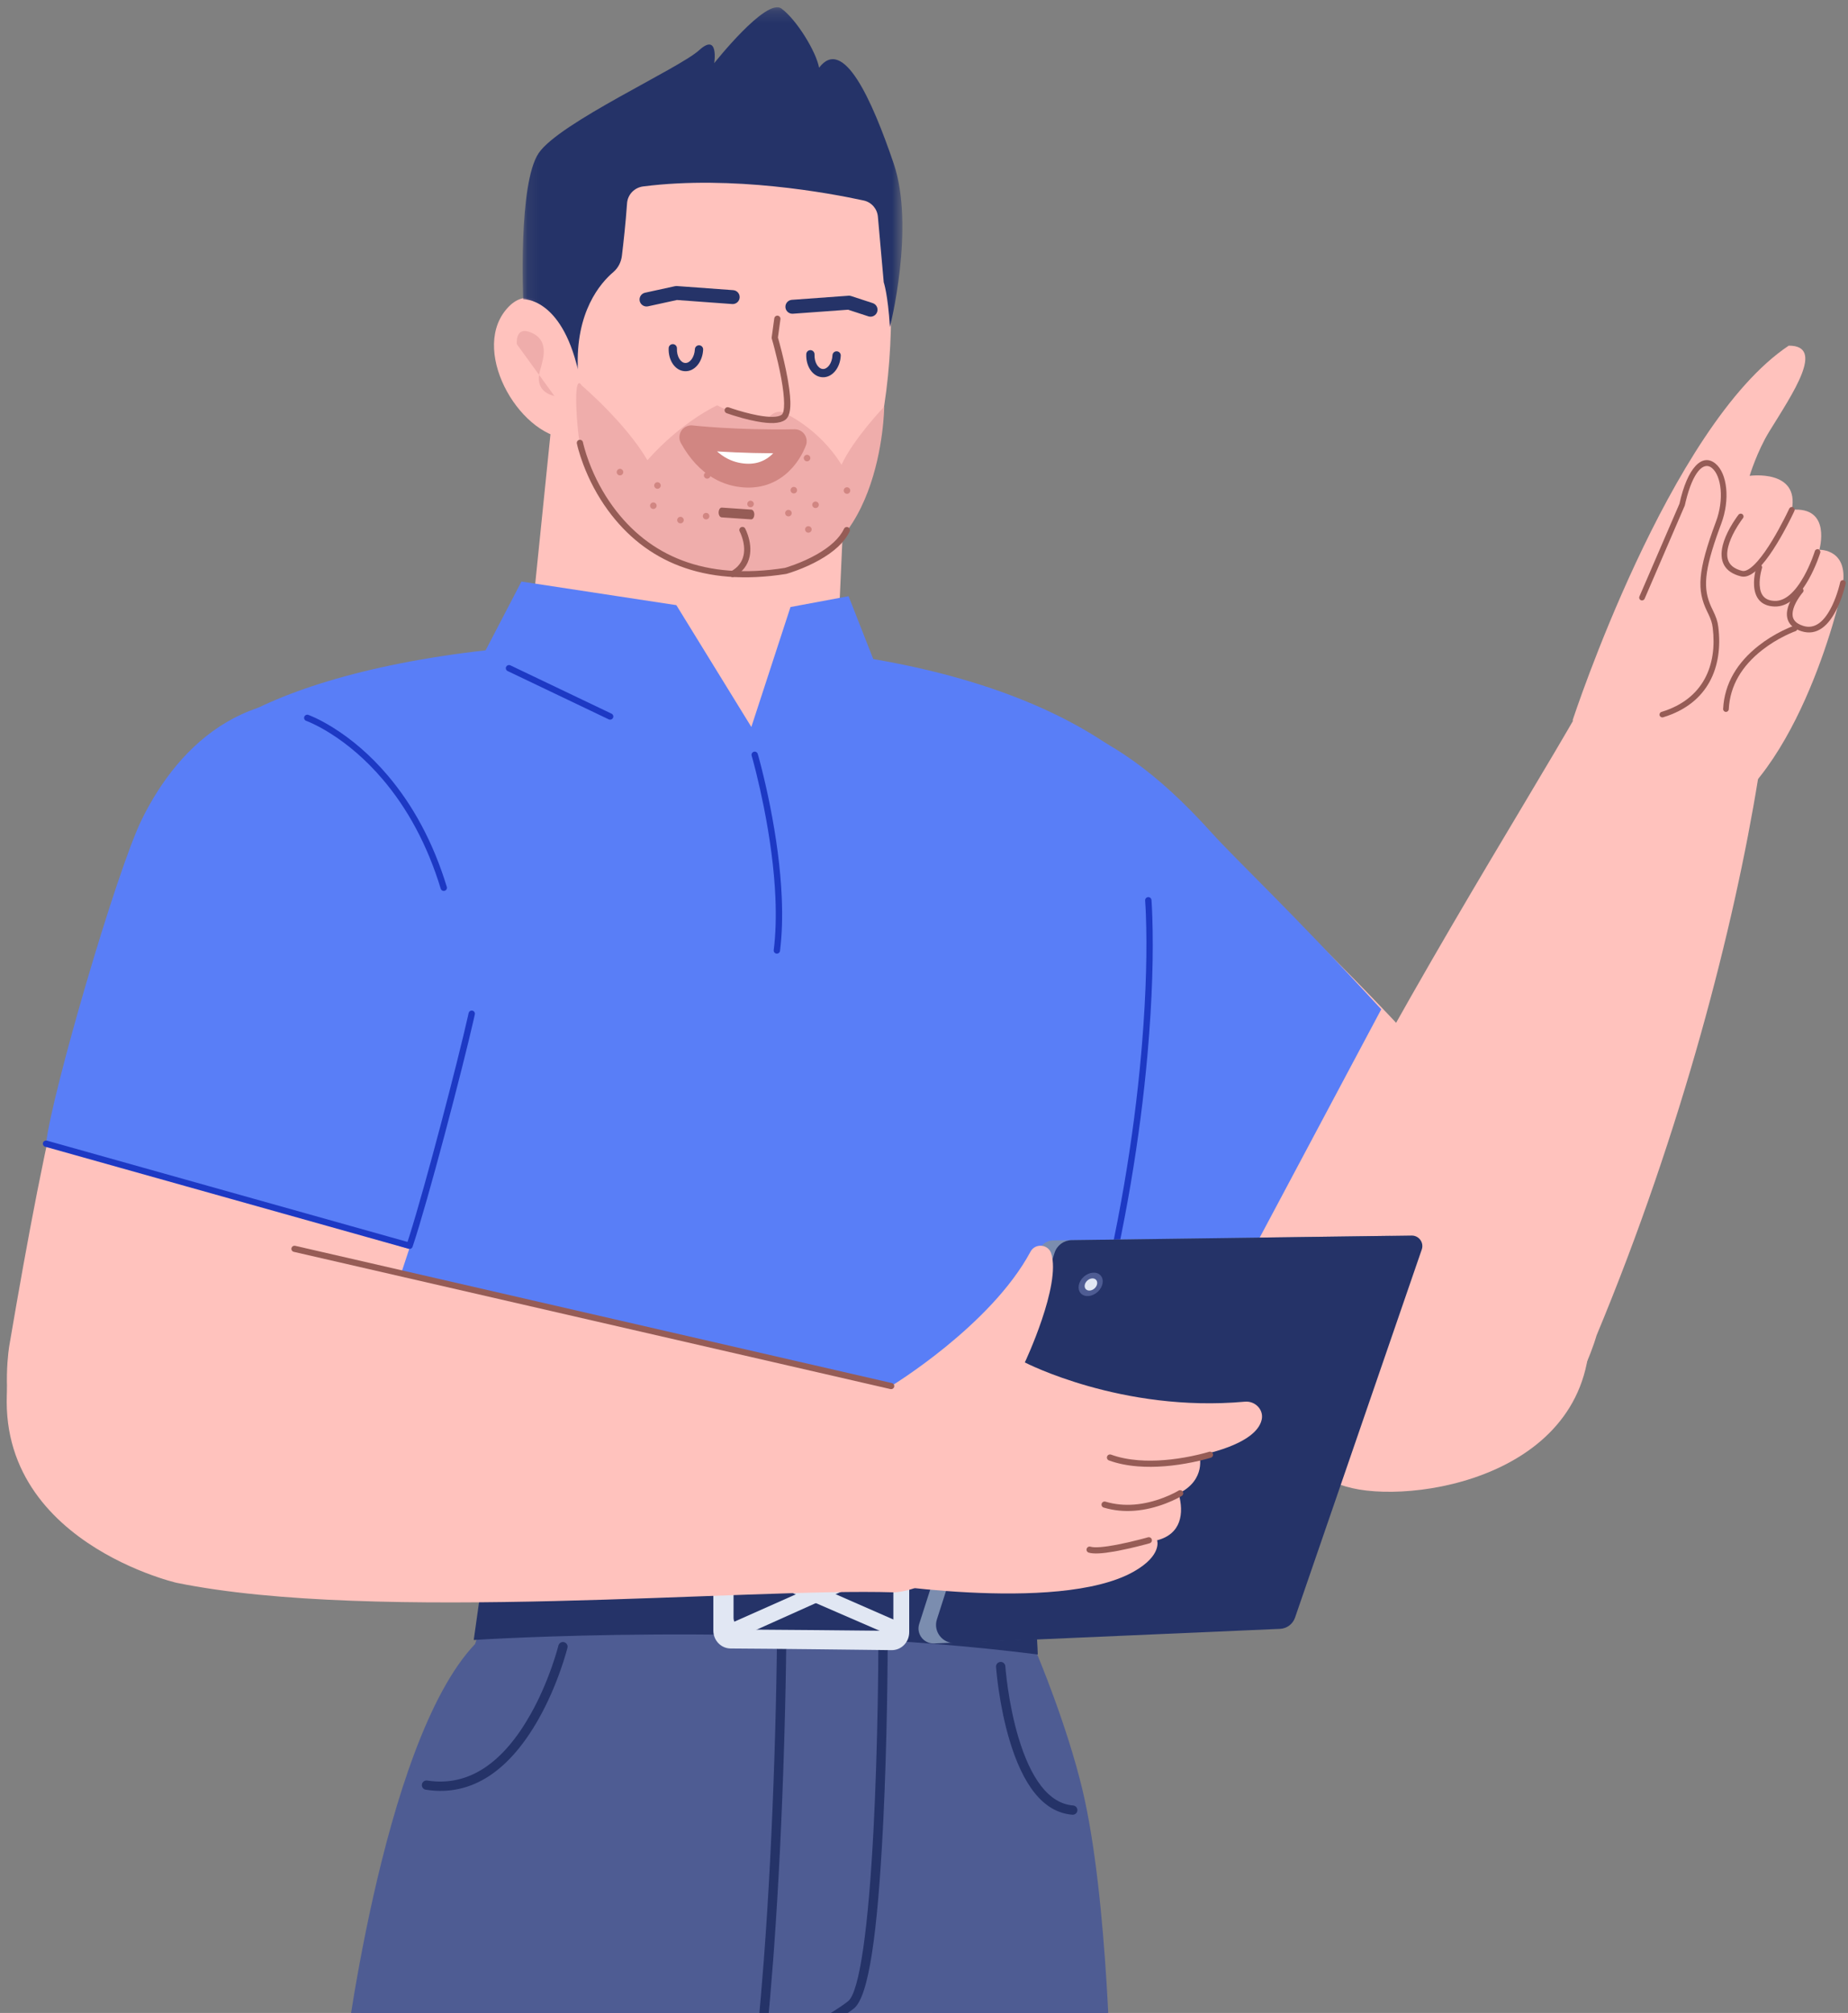 <?xml version="1.0" encoding="UTF-8"?>
<svg width="157px" height="171px" viewBox="0 0 157 171" version="1.1" xmlns="http://www.w3.org/2000/svg" xmlns:xlink="http://www.w3.org/1999/xlink">
    <rect x="0" y="0" width="157" height="171" fill="#808080" stroke="none"/>
    <title>2.人物组件/2.保安/站立/讲解</title>
    <defs>
        <polygon id="path-1" points="0.396 0.433 27.319 0.433 27.319 30.809 0.396 30.809"></polygon>
        <polygon id="path-3" points="3.66158009e-05 0.574 35.209 0.574 35.209 30.809 3.66158009e-05 30.809"></polygon>
        <polygon id="path-5" points="0.107 0.203 32.368 0.203 32.368 30.979 0.107 30.979"></polygon>
    </defs>
    <g id="页面-1" stroke="none" stroke-width="1" fill="none" fill-rule="evenodd">
        <g id="东云官网-联系我们" transform="translate(-1040, -629)">
            <g id="联系" transform="translate(360, 525)">
                <g id="编组-19备份-4" transform="translate(609, 75)">
                    <g id="2.人物组件/2.保安/站立/讲解" transform="translate(26, -39)">
                        <path d="M125.406,128.923 C125.406,128.923 135.077,147.022 130.974,169.879 C141.122,184.39 154.136,193.099 159.878,194.419 C165.82,195.785 181.625,192.961 179.944,179.14 C178.437,166.745 150.815,142.497 146.555,137.946 C140.194,131.153 128.6,128.227 125.406,128.923" id="Fill-1" fill="#FFC2BD"></path>
                        <path d="M162.346,153.741 C154.445,145.146 150.094,141.138 147.922,138.726 C138.501,128.262 132.184,128.375 122.031,126.603 C122.031,126.603 124.946,140.539 120.843,163.396 C124.956,168.024 142.066,181.583 145.749,184.913 L162.346,153.741 Z" id="Fill-3" fill="#597EF7"></path>
                        <path d="M179.347,128.003 C173.754,137.802 164.175,152.684 153.507,173.781 C153.507,173.781 148.517,189.001 162.599,193.168 C176.329,197.232 180.635,181.453 180.635,181.453 C187.927,163.953 192.349,146.583 194.353,134.194 C194.558,132.923 194.862,131.654 194.554,130.402 C194.133,128.687 192.919,126.575 189.751,124.993 C182.232,121.237 179.347,128.003 179.347,128.003" id="Fill-5" fill="#FFC2BD"></path>
                        <path d="M138.992,237.619 C138.992,237.619 124.206,231.739 107.713,252.602 C106.297,350.023 104.766,357.335 104.766,357.335 C104.766,357.335 100.655,365.969 106.45,370.408 L125.764,370.408 C125.764,370.408 130.767,364.736 128.538,358.521 C141.764,270.346 138.992,237.619 138.992,237.619" id="Fill-7" fill="#4E5C93"></path>
                        <g id="分组" transform="translate(104.766, 369.5)">
                            <mask id="mask-2" fill="white">
                                <use xlink:href="#path-1"></use>
                            </mask>
                            <g id="Clip-10"></g>
                            <path d="M1.773,0.433 L20.206,0.521 L17.234,19.563 L26.807,28.14 C27.854,29.079 27.188,30.809 25.779,30.809 L0.396,30.809 L1.773,0.433 Z" id="Fill-9" fill="#253368" mask="url(#mask-2)"></path>
                        </g>
                        <path d="M83.839,196.903 C83.839,196.903 58.744,137.728 61.322,132.592 C63.901,127.455 81.07,120.92 109.842,122.892 C138.738,124.873 144.995,136.986 144.995,136.986 C144.995,136.986 143.084,168.661 135.182,193.168 C138.463,199.005 132.497,203.148 132.497,203.148 C132.497,203.148 95.046,201.424 86.138,201.891 C81.978,200.114 83.839,196.903 83.839,196.903" id="Fill-11" fill="#597EF7"></path>
                        <path d="M142.534,144.21 C142.683,144.198 142.813,144.308 142.825,144.456 L142.842,144.701 L142.864,145.101 C142.869,145.199 142.874,145.303 142.878,145.413 L142.898,145.933 C142.998,148.934 142.905,152.849 142.489,157.562 C141.867,164.602 140.614,172.22 138.591,180.282 L138.405,181.016 L135.467,193.135 L135.539,193.282 L135.624,193.463 C135.774,193.792 135.924,194.157 136.064,194.549 C136.445,195.616 136.683,196.681 136.707,197.683 C136.765,200.137 135.534,201.831 132.692,202.328 C132.546,202.354 132.406,202.256 132.38,202.11 C132.354,201.964 132.452,201.825 132.599,201.799 C135.163,201.351 136.219,199.897 136.167,197.695 C136.145,196.758 135.919,195.746 135.556,194.729 C135.421,194.352 135.277,194.001 135.133,193.685 L135.006,193.418 C134.98,193.365 134.959,193.324 134.943,193.294 C134.92,193.251 134.91,193.202 134.913,193.154 L134.92,193.105 L137.882,180.887 C140.008,172.578 141.313,164.741 141.951,157.514 L142.021,156.695 C142.387,152.235 142.457,148.531 142.35,145.691 L142.325,145.128 L142.287,144.499 C142.275,144.351 142.386,144.222 142.534,144.21 Z" id="Stroke-13" fill="#1D39C4" fill-rule="nonzero"></path>
                        <path d="M136.955,220.017 C135.636,214.5 133.091,208.475 133.091,208.475 L132.497,203.148 C116.45,197.525 87.029,201.964 87.029,201.964 C87.029,201.964 86.546,204.406 85.358,207.661 C77.359,216.077 74.093,244.124 74.093,244.124 L106.721,256.951 L139.388,245.811 C139.388,245.811 139.184,229.338 136.955,220.017" id="Fill-15" fill="#4E5C93"></path>
                        <path d="M74.826,240.083 C74.826,240.083 97.828,205.885 108.972,249.832 C81.903,344.162 77.448,359.05 77.448,359.05 C77.448,359.05 77.647,367.04 72.298,370.147 L53.576,370.147 C53.576,370.147 46.443,365.708 55.805,355.498 C71.852,256.064 74.826,240.083 74.826,240.083" id="Fill-17" fill="#4E5C93"></path>
                        <g id="分组" transform="translate(37.969, 369.5)">
                            <mask id="mask-4" fill="white">
                                <use xlink:href="#path-3"></use>
                            </mask>
                            <g id="Clip-20"></g>
                            <path d="M1.164,30.809 L26.097,30.809 L35.209,0.574 L15.728,0.574 L12.385,20.744 L0.516,28.691 C-0.437,29.328 0.017,30.809 1.164,30.809" id="Fill-19" fill="#253368" mask="url(#mask-4)"></path>
                        </g>
                        <polygon id="Fill-21" fill="#FFC2BD" points="90.334 118.929 92.952 93.247 117.445 94.319 116.195 122.135 108.582 135.131"></polygon>
                        <path d="M101.552,79.257 C101.552,79.257 115.366,76.307 118.796,82.825 C122.133,89.165 121.396,111.524 114.121,114.613 C108.191,117.129 96.391,115.318 94.047,104.403 C94.047,104.403 92.037,96.021 93.254,88.669 C94.471,81.316 101.552,79.257 101.552,79.257" id="Fill-23" fill="#FFC2BD"></path>
                        <path d="M94.334,97.899 C94.334,97.899 90.936,90.641 87.946,94.361 C84.956,98.081 89.393,105.384 93.563,105.271 C97.732,105.157 94.334,97.899 94.334,97.899" id="Fill-25" fill="#FFC2BD"></path>
                        <g id="分组" transform="translate(89.297, 68.416)">
                            <mask id="mask-6" fill="white">
                                <use xlink:href="#path-5"></use>
                            </mask>
                            <g id="Clip-28"></g>
                            <path d="M31.307,27.374 C31.307,27.374 33.466,18.878 31.623,13.465 C29.78,8.053 27.343,2.614 25.289,5.338 C25.051,3.994 23.387,1.256 22.09,0.311 C20.793,-0.635 16.382,4.949 16.382,4.949 C16.382,4.949 16.796,2.301 15.092,3.855 C13.387,5.41 3.22,10.001 1.469,12.59 C-0.281,15.179 0.155,25 0.155,25 C0.155,25 3.36,24.843 4.799,30.979 C4.569,26.081 6.721,23.62 7.811,22.696 C8.224,22.346 8.474,21.845 8.538,21.308 C8.663,20.278 8.857,18.549 8.975,16.856 C9.027,16.11 9.603,15.515 10.347,15.421 C17.931,14.453 26.153,15.981 29.077,16.616 C29.739,16.76 30.225,17.315 30.285,17.986 L30.782,23.563 C30.782,23.563 31.134,24.552 31.307,27.374" id="Fill-27" fill="#253368" mask="url(#mask-6)"></path>
                        </g>
                        <path d="M102.512,92.3 L107.289,92.649 C107.616,92.673 107.862,92.956 107.838,93.282 C107.816,93.587 107.564,93.821 107.263,93.83 L107.202,93.828 L102.511,93.485 L100.056,94.022 C99.755,94.088 99.458,93.914 99.364,93.629 L99.348,93.571 C99.283,93.272 99.457,92.976 99.743,92.883 L99.801,92.867 L102.341,92.312 C102.378,92.304 102.416,92.3 102.454,92.299 L102.512,92.3 Z" id="Stroke-29" fill="#253368" fill-rule="nonzero"></path>
                        <path d="M117.083,93.122 C117.141,93.118 117.199,93.122 117.255,93.135 L117.311,93.15 L119.143,93.749 C119.455,93.851 119.625,94.185 119.522,94.495 C119.427,94.786 119.126,94.953 118.832,94.889 L118.773,94.873 L117.052,94.31 L112.363,94.651 C112.057,94.673 111.787,94.459 111.735,94.164 L111.728,94.104 C111.705,93.798 111.92,93.53 112.217,93.478 L112.277,93.471 L117.083,93.122 Z" id="Stroke-31" fill="#253368" fill-rule="nonzero"></path>
                        <path d="M94.431,100.754 C94.431,100.754 98.136,103.905 100.003,107.096 C102.938,103.781 105.935,102.431 105.935,102.431 C105.935,102.431 108.108,103.699 110.367,103.404 C110.952,102.763 111.559,103.048 111.559,103.048 C111.559,103.048 114.517,104.288 116.495,107.485 C117.484,105.306 120.12,102.545 120.12,102.545 C120.12,102.545 120.014,117.044 109.316,116.798 C98.518,116.325 95.18,110.218 94.176,105.175 C93.962,103.599 93.701,99.612 94.431,100.754" id="Fill-33" fill="#EFADAB"></path>
                        <g id="分组" transform="translate(103.359, 104.826)">
                            <path d="M0.373,0.322 C0.373,0.322 4.089,0.747 9.16,0.654 C9.16,0.654 8.115,3.771 4.947,3.573 C3.599,3.489 1.782,2.866 0.373,0.322" id="Fill-35" fill="#FFFFFF"></path>
                            <path d="M0.373,0.322 C0.373,0.322 4.089,0.747 9.16,0.654 C9.16,0.654 8.115,3.771 4.947,3.573 C3.599,3.489 1.782,2.866 0.373,0.322" id="Stroke-37" stroke="#D18682" stroke-width="2.026" stroke-linecap="round" stroke-linejoin="round"></path>
                        </g>
                        <path d="M111.078,94.815 C111.208,94.833 111.303,94.942 111.306,95.068 L111.304,95.111 L111.09,96.676 L111.179,96.99 C111.199,97.063 111.22,97.14 111.242,97.221 C111.366,97.685 111.491,98.18 111.607,98.686 C111.717,99.163 111.814,99.625 111.894,100.064 L111.954,100.404 C112.253,102.173 112.233,103.297 111.706,103.67 C111.238,104 110.404,104.008 109.274,103.797 C108.893,103.726 108.49,103.631 108.076,103.518 C107.825,103.449 107.581,103.378 107.349,103.305 L107.12,103.232 C106.94,103.173 106.807,103.127 106.734,103.101 C106.597,103.051 106.526,102.901 106.576,102.764 C106.626,102.628 106.777,102.558 106.914,102.607 L107.146,102.687 L107.284,102.733 C107.575,102.828 107.89,102.923 108.215,103.011 C108.616,103.121 109.005,103.212 109.371,103.281 C110.362,103.466 111.093,103.459 111.401,103.241 C111.697,103.032 111.685,101.854 111.376,100.159 C111.297,99.727 111.201,99.273 111.093,98.803 C111.007,98.429 110.916,98.06 110.824,97.706 L110.701,97.24 L110.569,96.769 C110.562,96.745 110.558,96.721 110.558,96.696 L110.56,96.66 L110.781,95.04 C110.799,94.911 110.908,94.816 111.035,94.813 L111.078,94.815 Z" id="Stroke-38" fill="#965C56" fill-rule="nonzero"></path>
                        <path d="M102.174,97.235 C102.368,97.243 102.519,97.407 102.51,97.6 C102.48,98.284 102.829,98.818 103.219,98.835 C103.61,98.853 104.004,98.351 104.035,97.666 C104.043,97.473 104.207,97.324 104.401,97.332 C104.595,97.341 104.746,97.504 104.737,97.697 C104.691,98.727 104.028,99.572 103.189,99.535 C102.35,99.499 101.762,98.599 101.808,97.569 C101.816,97.376 101.981,97.226 102.174,97.235 Z" id="Stroke-40" fill="#253368" fill-rule="nonzero"></path>
                        <path d="M113.864,97.746 C114.058,97.755 114.208,97.918 114.2,98.111 C114.17,98.796 114.519,99.33 114.909,99.347 C115.3,99.364 115.694,98.863 115.724,98.178 C115.733,97.985 115.897,97.835 116.091,97.844 C116.285,97.852 116.435,98.016 116.427,98.209 C116.381,99.239 115.717,100.084 114.878,100.047 C114.039,100.009 113.453,99.111 113.498,98.081 C113.506,97.888 113.67,97.738 113.864,97.746 Z" id="Stroke-42" fill="#253368" fill-rule="nonzero"></path>
                        <path d="M94.216,105.366 C94.359,105.337 94.497,105.43 94.526,105.572 L94.553,105.695 C94.574,105.78 94.602,105.894 94.641,106.033 C94.744,106.407 94.879,106.824 95.049,107.274 C95.534,108.56 96.202,109.846 97.08,111.045 C100.134,115.219 104.871,117.321 111.676,116.244 L111.901,116.175 C112.084,116.117 112.288,116.047 112.508,115.964 C113.136,115.73 113.764,115.448 114.348,115.12 C115.49,114.478 116.319,113.74 116.704,112.921 C116.766,112.789 116.923,112.733 117.055,112.794 C117.187,112.856 117.244,113.012 117.182,113.144 C116.74,114.08 115.836,114.886 114.607,115.577 C113.997,115.92 113.345,116.213 112.693,116.456 C112.522,116.52 112.36,116.577 112.209,116.627 L111.938,116.714 C111.882,116.731 111.834,116.744 111.789,116.756 C104.753,117.871 99.821,115.683 96.654,111.355 C95.746,110.114 95.057,108.786 94.555,107.458 C94.38,106.993 94.24,106.561 94.132,106.172 L94.081,105.979 L94.02,105.727 C94.015,105.704 94.011,105.687 94.009,105.675 C93.98,105.532 94.073,105.394 94.216,105.366 Z" id="Stroke-44" fill="#965C56" fill-rule="nonzero"></path>
                        <path d="M107.951,112.792 C108.08,112.724 108.239,112.773 108.308,112.901 C108.365,113.008 108.448,113.192 108.529,113.433 C108.737,114.049 108.815,114.684 108.683,115.289 C108.531,115.989 108.105,116.575 107.371,116.993 C107.245,117.065 107.084,117.021 107.012,116.895 C106.939,116.769 106.983,116.609 107.11,116.537 C107.713,116.193 108.047,115.734 108.168,115.177 C108.277,114.679 108.21,114.134 108.029,113.601 C107.958,113.389 107.887,113.231 107.842,113.148 C107.774,113.02 107.823,112.861 107.951,112.792 Z" id="Stroke-46" fill="#965C56" fill-rule="nonzero"></path>
                        <path d="M88.911,97.243 C88.911,97.243 88.721,95.642 90.144,96.26 C91.567,96.878 91.247,98.234 90.898,99.403 C90.536,100.616 90.997,101.37 92.101,101.641" id="Fill-48" fill="#EFADAB"></path>
                        <path d="M105.354,108.441 C105.322,108.591 105.174,108.687 105.023,108.655 C104.873,108.624 104.777,108.476 104.809,108.326 C104.84,108.176 104.988,108.081 105.138,108.112 C105.289,108.144 105.385,108.291 105.354,108.441" id="Fill-50" fill="#D18682"></path>
                        <path d="M101.129,109.301 C101.097,109.451 100.949,109.547 100.799,109.516 C100.648,109.484 100.552,109.336 100.584,109.186 C100.616,109.037 100.763,108.941 100.914,108.973 C101.064,109.004 101.161,109.151 101.129,109.301" id="Fill-52" fill="#D18682"></path>
                        <path d="M114.551,110.797 C114.598,110.942 114.518,111.099 114.371,111.146 C114.225,111.193 114.068,111.113 114.02,110.967 C113.973,110.821 114.053,110.665 114.2,110.618 C114.346,110.571 114.503,110.651 114.551,110.797" id="Fill-54" fill="#D18682"></path>
                        <path d="M117.221,109.586 C117.268,109.731 117.188,109.888 117.042,109.935 C116.896,109.982 116.738,109.902 116.691,109.757 C116.644,109.61 116.724,109.454 116.87,109.407 C117.017,109.36 117.174,109.44 117.221,109.586" id="Fill-56" fill="#D18682"></path>
                        <path d="M112.248,111.505 C112.295,111.65 112.215,111.807 112.069,111.854 C111.922,111.901 111.765,111.821 111.718,111.676 C111.671,111.529 111.751,111.373 111.897,111.326 C112.043,111.279 112.201,111.359 112.248,111.505" id="Fill-58" fill="#D18682"></path>
                        <path d="M109.028,110.727 C109.075,110.872 108.995,111.029 108.849,111.076 C108.702,111.123 108.545,111.043 108.498,110.897 C108.451,110.752 108.531,110.595 108.677,110.548 C108.823,110.501 108.981,110.581 109.028,110.727" id="Fill-60" fill="#D18682"></path>
                        <path d="M97.937,108.02 C97.984,108.165 97.904,108.322 97.758,108.369 C97.611,108.416 97.454,108.336 97.407,108.19 C97.36,108.045 97.44,107.888 97.586,107.841 C97.732,107.794 97.89,107.874 97.937,108.02" id="Fill-62" fill="#D18682"></path>
                        <path d="M103.082,112.24 C103.051,112.389 102.902,112.485 102.752,112.454 C102.601,112.422 102.505,112.275 102.537,112.125 C102.569,111.975 102.717,111.879 102.867,111.91 C103.018,111.943 103.114,112.09 103.082,112.24" id="Fill-64" fill="#D18682"></path>
                        <path d="M105.261,111.904 C105.229,112.054 105.081,112.15 104.93,112.118 C104.78,112.086 104.683,111.939 104.716,111.789 C104.747,111.639 104.895,111.544 105.045,111.575 C105.196,111.607 105.292,111.754 105.261,111.904" id="Fill-66" fill="#D18682"></path>
                        <path d="M113.949,113.032 C113.918,113.182 113.77,113.278 113.619,113.246 C113.468,113.215 113.373,113.067 113.404,112.917 C113.436,112.767 113.584,112.671 113.734,112.704 C113.885,112.735 113.981,112.882 113.949,113.032" id="Fill-68" fill="#D18682"></path>
                        <path d="M112.712,109.697 C112.681,109.847 112.533,109.943 112.382,109.911 C112.231,109.88 112.135,109.732 112.167,109.582 C112.199,109.433 112.347,109.337 112.497,109.369 C112.648,109.4 112.744,109.547 112.712,109.697" id="Fill-70" fill="#D18682"></path>
                        <path d="M113.837,106.97 C113.805,107.119 113.657,107.215 113.506,107.184 C113.356,107.152 113.26,107.005 113.292,106.855 C113.323,106.705 113.471,106.609 113.622,106.641 C113.772,106.673 113.868,106.82 113.837,106.97" id="Fill-72" fill="#D18682"></path>
                        <path d="M100.779,111.017 C100.747,111.167 100.599,111.263 100.448,111.232 C100.298,111.199 100.202,111.052 100.234,110.902 C100.266,110.753 100.413,110.657 100.564,110.688 C100.714,110.72 100.811,110.867 100.779,111.017" id="Fill-74" fill="#D18682"></path>
                        <path d="M119.39,124.5 L117.093,118.648 L112.157,119.568 L108.832,129.757 L102.461,119.408 L89.299,117.403 L85.603,124.5 C85.603,124.5 97.722,139.647 113.055,135.803 C120.63,133.904 119.39,124.5 119.39,124.5" id="Fill-76" fill="#597EF7"></path>
                        <path d="M133.166,208.549 C110.544,205.663 85.247,207.317 85.247,207.317 L86.138,200.991 C86.138,200.991 114.89,197.329 132.646,202.064 C133.054,205.097 133.166,208.549 133.166,208.549" id="Fill-78" fill="#253368"></path>
                        <path d="M111.401,207.489 C111.603,207.491 111.768,207.642 111.791,207.837 L111.794,207.895 L111.773,209.492 L111.746,211.036 C111.718,212.486 111.68,214.055 111.631,215.719 L111.616,216.221 C111.437,222.104 111.158,227.986 110.759,233.523 L110.682,234.557 C110.033,243.153 109.139,250.09 107.962,254.778 C107.909,254.99 107.694,255.118 107.482,255.065 C107.27,255.013 107.141,254.798 107.194,254.587 C108.357,249.953 109.246,243.053 109.893,234.497 C110.307,229.018 110.599,223.169 110.79,217.298 L110.854,215.201 C110.896,213.723 110.929,212.324 110.954,211.021 L110.991,208.857 L111.002,207.88 C111.004,207.662 111.182,207.487 111.401,207.489 Z" id="Stroke-80" fill="#253368" fill-rule="nonzero"></path>
                        <path d="M120.016,207.785 C120.235,207.785 120.412,207.962 120.411,208.18 L120.405,209.305 L120.387,210.931 C120.379,211.561 120.368,212.224 120.356,212.915 C120.296,216.169 120.197,219.423 120.05,222.496 L120.008,223.33 C119.553,232.201 118.811,237.639 117.531,238.631 C116.747,239.238 115.745,239.859 114.574,240.484 C113.553,241.029 112.46,241.548 111.368,242.023 L110.923,242.215 C110.779,242.275 110.641,242.333 110.507,242.388 L109.908,242.63 C109.704,242.709 109.475,242.608 109.396,242.405 C109.317,242.202 109.418,241.974 109.622,241.895 L109.802,241.824 L110.012,241.739 C110.325,241.611 110.675,241.465 111.051,241.301 C112.125,240.833 113.199,240.323 114.2,239.789 C115.335,239.183 116.301,238.584 117.045,238.008 C118.027,237.247 118.788,231.677 119.218,223.289 C119.387,219.984 119.499,216.442 119.564,212.9 L119.59,211.302 C119.597,210.789 119.603,210.295 119.608,209.824 L119.619,208.284 L119.62,208.178 C119.62,207.961 119.798,207.784 120.016,207.785 Z" id="Stroke-82" fill="#253368" fill-rule="nonzero"></path>
                        <path d="M105.603,206.514 L105.603,200.195 C105.603,199.37 106.235,198.694 107.035,198.67 C109.689,198.591 115.586,198.52 120.935,199.196 C121.681,199.29 122.244,199.938 122.244,200.713 L122.244,206.653 C122.244,207.503 121.576,208.189 120.751,208.179 C117.718,208.142 110.811,208.06 107.07,208.039 C106.256,208.035 105.603,207.353 105.603,206.514" id="Fill-84" fill="#E1E7F3"></path>
                        <path d="M107.319,205.423 L107.321,201.24 C107.321,200.695 107.837,200.247 108.49,200.232 C110.655,200.18 115.466,200.136 119.83,200.584 C120.439,200.647 120.898,201.076 120.898,201.589 L120.897,205.521 C120.897,206.084 120.35,206.537 119.678,206.53 C117.204,206.505 111.567,206.448 108.517,206.433 C107.851,206.43 107.319,205.979 107.319,205.423" id="Fill-86" fill="#253368"></path>
                        <polygon id="Fill-88" fill="#E1E7F3" points="120.851 199.777 106.803 206.021 107.383 207.292 121.548 200.933"></polygon>
                        <polygon id="Fill-90" fill="#E1E7F3" points="121.455 205.821 107.374 199.65 106.818 200.933 121.062 207.111"></polygon>
                        <path d="M92.44,207.789 C92.492,207.578 92.706,207.449 92.918,207.5 C93.131,207.552 93.261,207.766 93.209,207.977 L93.172,208.118 C93.142,208.229 93.106,208.358 93.064,208.503 C92.944,208.914 92.798,209.373 92.624,209.866 C92.128,211.275 91.513,212.685 90.771,214.004 C88.359,218.288 85.184,220.663 81.173,220.036 C80.957,220.002 80.81,219.8 80.843,219.585 C80.877,219.37 81.08,219.223 81.296,219.257 C84.906,219.821 87.812,217.648 90.08,213.618 C90.798,212.343 91.395,210.974 91.877,209.605 C92.017,209.206 92.14,208.83 92.244,208.486 L92.372,208.045 C92.404,207.93 92.426,207.844 92.44,207.789 Z" id="Stroke-92" fill="#253368" fill-rule="nonzero"></path>
                        <path d="M112.554,246.728 C112.666,246.562 112.882,246.507 113.057,246.592 L113.103,246.619 L123.834,253.764 C124.016,253.885 124.064,254.13 123.943,254.311 C123.831,254.477 123.616,254.531 123.44,254.446 L123.394,254.419 L112.663,247.275 C112.482,247.154 112.433,246.909 112.554,246.728 Z" id="Stroke-94" fill="#253368" fill-rule="nonzero"></path>
                        <path d="M108.748,245.882 C108.912,245.768 109.133,245.796 109.265,245.939 L109.298,245.981 L113.209,251.605 C113.334,251.784 113.289,252.03 113.109,252.154 C112.944,252.267 112.723,252.239 112.592,252.096 L112.558,252.054 L108.648,246.43 C108.523,246.251 108.568,246.005 108.748,245.882 Z" id="Stroke-96" fill="#253368" fill-rule="nonzero"></path>
                        <path d="M88,124.647 C88.058,124.527 88.194,124.469 88.319,124.505 L88.36,124.521 L96.953,128.626 C97.087,128.69 97.144,128.851 97.079,128.984 C97.021,129.105 96.885,129.162 96.76,129.126 L96.719,129.11 L88.126,125.005 C87.992,124.941 87.936,124.781 88,124.647 Z" id="Stroke-98" fill="#1D39C4" fill-rule="nonzero"></path>
                        <path d="M129.988,209.18 C130.206,209.165 130.395,209.329 130.41,209.546 L130.436,209.854 C130.442,209.918 130.449,209.986 130.456,210.058 C130.498,210.469 130.554,210.929 130.626,211.424 C130.831,212.836 131.122,214.249 131.513,215.564 C132.557,219.078 134.101,221.216 136.168,221.374 C136.386,221.391 136.549,221.581 136.533,221.798 C136.516,222.015 136.326,222.177 136.108,222.161 C133.602,221.968 131.882,219.587 130.753,215.787 C130.351,214.432 130.053,212.984 129.842,211.536 C129.781,211.114 129.731,210.717 129.691,210.352 L129.639,209.832 L129.62,209.6 C129.605,209.383 129.77,209.195 129.988,209.18 Z" id="Stroke-100" fill="#253368" fill-rule="nonzero"></path>
                        <path d="M106.327,111.121 L108.832,111.293 C108.978,111.303 109.09,111.497 109.084,111.725 C109.078,111.931 108.978,112.095 108.852,112.118 L108.809,112.121 L106.304,111.949 C106.158,111.939 106.046,111.745 106.052,111.517 C106.058,111.311 106.158,111.147 106.284,111.123 L106.327,111.121 Z" id="Stroke-102" fill="#965C56" fill-rule="nonzero"></path>
                        <path d="M86.743,151.63 C87.822,146.649 89.235,133.288 75.943,129.364 C65.313,126.227 60.722,132.87 57.447,139.196 C51.818,150.074 48.954,163.733 45.8,182.263 C45.8,182.263 42.932,197.983 58.139,200.685 C71.008,202.97 74.418,190.168 74.418,190.168 C74.418,190.168 85.51,157.322 86.743,151.63" id="Fill-104" fill="#FFC2BD"></path>
                        <path d="M79.796,174.093 C81.486,169.071 88.349,151.58 88.737,149.787 C89.816,144.806 90.35,132.176 77.057,128.252 C66.428,125.114 60.221,131.189 57.065,137.574 C54.891,141.976 49.339,161.113 48.913,165.155 L79.796,174.093 Z" id="Fill-106" fill="#597EF7"></path>
                        <path d="M70.851,128.894 C70.901,128.754 71.055,128.681 71.195,128.73 L71.356,128.792 C71.481,128.843 71.626,128.907 71.789,128.983 C72.251,129.2 72.764,129.478 73.316,129.824 C74.889,130.809 76.46,132.138 77.926,133.86 C80.064,136.373 81.791,139.51 82.959,143.338 C83.002,143.48 82.922,143.63 82.779,143.673 C82.637,143.717 82.486,143.636 82.443,143.495 C81.296,139.737 79.605,136.665 77.514,134.207 C76.086,132.529 74.557,131.235 73.029,130.278 C72.496,129.944 72.002,129.677 71.559,129.469 L71.342,129.37 C71.308,129.355 71.275,129.341 71.243,129.327 L71.032,129.242 C71.025,129.24 71.02,129.238 71.016,129.237 C70.875,129.187 70.802,129.034 70.851,128.894 Z" id="Stroke-108" fill="#1D39C4" fill-rule="nonzero"></path>
                        <path d="M120.974,203.27 C108.397,202.876 76.912,205.906 60.003,202.46 C60.003,202.46 42.472,198.434 46.051,183.066 C49.542,168.081 67.246,173.056 67.246,173.056 C87.176,178.199 113.719,184.224 124.933,186.71 C124.933,186.71 128.455,186.422 128.101,194.071 C127.681,203.145 120.974,203.27 120.974,203.27" id="Fill-110" fill="#FFC2BD"></path>
                        <path d="M109.042,131.863 C109.185,131.821 109.335,131.903 109.376,132.046 L109.466,132.366 L109.555,132.696 C109.586,132.813 109.618,132.935 109.651,133.064 L109.701,133.261 C109.943,134.22 110.186,135.281 110.412,136.414 C110.946,139.089 111.306,141.738 111.414,144.217 C111.485,145.867 111.442,147.395 111.268,148.777 C111.25,148.924 111.115,149.029 110.967,149.01 C110.819,148.992 110.714,148.858 110.733,148.711 C110.902,147.361 110.945,145.862 110.875,144.24 C110.769,141.792 110.412,139.169 109.883,136.519 C109.683,135.52 109.471,134.578 109.258,133.713 L109.178,133.392 C109.111,133.126 109.047,132.883 108.989,132.666 L108.859,132.195 C108.817,132.053 108.899,131.904 109.042,131.863 Z" id="Stroke-112" fill="#1D39C4" fill-rule="nonzero"></path>
                        <path d="M85.132,153.852 C85.278,153.884 85.371,154.027 85.339,154.172 L85.235,154.641 C84.313,158.711 81.354,170.046 80.051,173.915 C80.011,174.036 79.892,174.109 79.769,174.097 L79.723,174.088 L48.839,165.414 C48.696,165.374 48.612,165.225 48.653,165.083 C48.689,164.954 48.814,164.874 48.943,164.889 L48.986,164.897 L79.62,173.501 L79.774,173.025 C81.182,168.581 83.919,158.054 84.744,154.366 L84.812,154.058 C84.84,153.928 84.959,153.84 85.089,153.847 L85.132,153.852 Z" id="Stroke-114" fill="#1D39C4" fill-rule="nonzero"></path>
                        <path d="M123.093,205.95 L133.266,174.258 C133.434,173.736 133.918,173.379 134.469,173.372 L162.997,172.987 C163.883,172.975 164.513,173.842 164.226,174.676 L153.606,205.526 C153.435,206.023 152.976,206.364 152.45,206.387 L124.368,207.613 C123.478,207.652 122.821,206.796 123.093,205.95" id="Fill-116" fill="#7B8DAF"></path>
                        <path d="M124.597,205.564 L134.593,174.424 C134.796,173.792 135.382,173.359 136.049,173.35 L164.929,172.961 C165.549,172.953 165.99,173.559 165.789,174.143 L155.021,205.419 C154.832,205.969 154.325,206.347 153.743,206.372 L126.142,207.577 C125.063,207.625 124.267,206.588 124.597,205.564" id="Fill-118" fill="#253368"></path>
                        <path d="M138.503,176.351 C138.826,176.709 138.71,177.337 138.244,177.755 C137.778,178.172 137.138,178.22 136.815,177.863 C136.492,177.505 136.608,176.877 137.074,176.459 C137.541,176.042 138.18,175.993 138.503,176.351" id="Fill-120" fill="#4E5C93"></path>
                        <path d="M138.12,176.725 C138.287,176.91 138.228,177.237 137.986,177.454 C137.743,177.67 137.411,177.695 137.243,177.51 C137.076,177.324 137.136,176.998 137.378,176.782 C137.62,176.565 137.952,176.539 138.12,176.725" id="Fill-122" fill="#E1E7F3"></path>
                        <path d="M143.303,198.848 C145.354,198.315 145.608,196.573 145.134,194.875 C147.514,193.691 146.894,191.621 146.894,191.621 C146.894,191.621 151.707,190.78 152.19,188.598 C152.377,187.75 151.629,186.994 150.76,187.073 C140.312,188.02 132.066,183.738 132.066,183.738 C132.066,183.738 135.176,177.149 134.306,174.475 C134.049,173.684 132.942,173.592 132.55,174.325 C129.187,180.603 120.711,185.747 120.711,185.747 C120.711,185.747 106.247,199.738 118.071,202.307 C118.071,202.307 134.845,205.151 141.299,201.519 C143.771,200.128 143.303,198.848 143.303,198.848" id="Fill-124" fill="#FFC2BD"></path>
                        <path d="M147.713,191.331 C147.852,191.287 148,191.364 148.044,191.502 C148.088,191.64 148.011,191.788 147.873,191.831 L147.672,191.891 C147.607,191.909 147.53,191.931 147.442,191.954 C147.101,192.045 146.719,192.136 146.302,192.22 C144.742,192.537 143.154,192.685 141.667,192.568 C140.776,192.498 139.954,192.334 139.213,192.064 C139.076,192.014 139.006,191.863 139.056,191.727 C139.107,191.591 139.258,191.521 139.395,191.571 C140.087,191.823 140.863,191.978 141.708,192.045 C143.14,192.157 144.681,192.014 146.197,191.706 C146.602,191.623 146.975,191.535 147.305,191.447 L147.635,191.355 C147.667,191.345 147.693,191.337 147.713,191.331 Z" id="Stroke-126" fill="#965C56" fill-rule="nonzero"></path>
                        <path d="M145.12,194.63 C145.244,194.554 145.406,194.592 145.483,194.715 C145.56,194.838 145.522,195 145.398,195.076 L145.279,195.146 C145.213,195.183 145.129,195.229 145.028,195.281 C144.737,195.43 144.407,195.579 144.043,195.718 C142.317,196.379 140.505,196.588 138.769,196.069 C138.629,196.027 138.55,195.881 138.592,195.742 C138.634,195.603 138.781,195.524 138.92,195.566 C140.528,196.047 142.227,195.851 143.854,195.228 C144.199,195.096 144.512,194.955 144.787,194.814 L144.968,194.717 C145.037,194.68 145.087,194.65 145.12,194.63 Z" id="Stroke-128" fill="#965C56" fill-rule="nonzero"></path>
                        <path d="M142.853,198.775 C142.893,198.915 142.812,199.06 142.672,199.1 L142.305,199.201 L142.175,199.235 C141.792,199.336 141.385,199.437 140.972,199.532 C140.635,199.609 140.308,199.678 139.996,199.738 L139.669,199.798 C138.66,199.975 137.918,200.022 137.496,199.896 C137.356,199.854 137.277,199.708 137.319,199.569 C137.361,199.43 137.508,199.351 137.647,199.393 C138.001,199.499 138.81,199.43 139.897,199.222 C140.202,199.164 140.523,199.096 140.854,199.02 C141.159,198.95 141.461,198.877 141.752,198.802 L142.168,198.694 L142.527,198.595 C142.667,198.555 142.813,198.636 142.853,198.775 Z" id="Stroke-130" fill="#965C56" fill-rule="nonzero"></path>
                        <path d="M178.609,129.173 C178.609,129.173 186.795,104.149 196.965,97.364 C200.082,97.348 197.339,101.369 195.315,104.651 C194.28,106.329 193.642,108.422 193.642,108.422 C193.642,108.422 197.891,107.825 197.227,111.307 C200.64,111.011 199.565,114.705 199.565,114.705 C199.565,114.705 202.194,114.605 201.5,118.024 C201.282,119.094 197.528,135.138 189.052,138.296 C184.466,140.005 180.038,134.111 178.609,129.173" id="Fill-132" fill="#FFC2BD"></path>
                        <path d="M187.68,110.795 C188.353,107.734 189.613,106.442 190.752,107.393 C191.733,108.212 192.001,110.424 191.234,112.478 L191.082,112.889 C189.737,116.578 189.684,118.022 190.379,119.553 L190.509,119.825 C190.796,120.415 190.921,120.763 190.983,121.274 C191.395,124.637 190.143,127.764 186.296,128.934 C186.169,128.972 186.035,128.901 185.996,128.775 C185.958,128.649 186.029,128.515 186.156,128.476 C189.734,127.389 190.894,124.492 190.507,121.332 C190.457,120.922 190.36,120.632 190.14,120.165 L190.026,119.929 C189.159,118.146 189.198,116.56 190.784,112.311 C191.487,110.429 191.245,108.428 190.443,107.759 C189.741,107.172 188.83,108.057 188.207,110.63 L188.135,110.941 L184.721,118.863 C184.668,118.984 184.527,119.04 184.405,118.988 C184.297,118.942 184.24,118.826 184.266,118.715 L184.279,118.674 L187.68,110.795 Z" id="Stroke-134" fill="#965C56" fill-rule="nonzero"></path>
                        <path d="M197.009,111.208 C197.064,111.088 197.206,111.035 197.327,111.09 C197.447,111.145 197.5,111.287 197.445,111.407 L197.333,111.645 L197.188,111.941 C197.136,112.045 197.082,112.153 197.025,112.266 C196.698,112.908 196.345,113.551 195.98,114.152 C195.537,114.88 195.107,115.497 194.696,115.967 C194.037,116.724 193.444,117.096 192.9,116.961 C191.476,116.608 191.029,115.631 191.362,114.312 C191.482,113.836 191.698,113.334 191.982,112.823 C192.138,112.544 192.305,112.279 192.472,112.038 L192.564,111.905 C192.621,111.826 192.666,111.766 192.697,111.726 C192.779,111.622 192.929,111.603 193.034,111.685 C193.139,111.766 193.157,111.916 193.076,112.02 L192.992,112.132 C192.957,112.181 192.915,112.24 192.868,112.308 C192.709,112.538 192.55,112.79 192.402,113.055 C192.137,113.532 191.936,113.998 191.828,114.428 C191.555,115.511 191.876,116.214 193.016,116.497 C193.324,116.573 193.784,116.285 194.334,115.654 C194.723,115.207 195.14,114.611 195.569,113.904 C195.927,113.315 196.274,112.682 196.596,112.05 L196.757,111.73 L196.995,111.237 C197,111.226 197.005,111.216 197.009,111.208 Z" id="Stroke-136" fill="#965C56" fill-rule="nonzero"></path>
                        <path d="M199.183,114.819 C199.221,114.693 199.356,114.622 199.483,114.66 C199.609,114.699 199.681,114.832 199.642,114.959 L199.577,115.155 C199.525,115.309 199.462,115.479 199.391,115.663 C199.185,116.188 198.944,116.713 198.668,117.204 C197.839,118.679 196.875,119.564 195.752,119.524 C194.627,119.486 194.083,118.802 194.019,117.752 C193.995,117.364 194.038,116.954 194.123,116.549 C194.139,116.473 194.156,116.401 194.173,116.334 L194.22,116.162 C194.226,116.141 194.231,116.125 194.235,116.113 C194.276,115.988 194.411,115.919 194.537,115.96 C194.663,116 194.732,116.135 194.692,116.261 L194.668,116.338 C194.646,116.415 194.62,116.52 194.593,116.648 C194.516,117.013 194.477,117.383 194.498,117.722 C194.549,118.549 194.921,119.017 195.769,119.046 C196.656,119.078 197.5,118.304 198.249,116.971 C198.513,116.501 198.745,115.995 198.943,115.489 C198.995,115.356 199.042,115.231 199.083,115.114 L199.154,114.908 C199.167,114.868 199.177,114.838 199.183,114.819 Z" id="Stroke-138" fill="#965C56" fill-rule="nonzero"></path>
                        <path d="M201.618,117.284 C201.748,117.311 201.831,117.437 201.804,117.567 L201.784,117.656 L201.762,117.745 C201.728,117.884 201.686,118.039 201.636,118.205 C201.495,118.681 201.321,119.156 201.111,119.602 C200.36,121.196 199.345,122.038 198.041,121.621 C197.067,121.31 196.693,120.665 196.839,119.84 C196.905,119.468 197.072,119.081 197.309,118.691 C197.416,118.516 197.53,118.351 197.644,118.202 L197.751,118.067 C197.77,118.043 197.787,118.024 197.8,118.009 C197.887,117.909 198.039,117.899 198.139,117.986 C198.239,118.073 198.249,118.224 198.162,118.323 L198.093,118.406 C198.074,118.43 198.051,118.459 198.026,118.492 C197.922,118.628 197.817,118.779 197.72,118.939 C197.511,119.282 197.366,119.619 197.312,119.924 C197.207,120.517 197.446,120.929 198.188,121.166 C199.19,121.486 200.015,120.801 200.676,119.399 C200.875,118.977 201.041,118.523 201.176,118.069 C201.211,117.95 201.243,117.837 201.27,117.733 L201.323,117.515 C201.328,117.496 201.331,117.48 201.334,117.469 C201.358,117.354 201.461,117.276 201.575,117.279 L201.618,117.284 Z" id="Stroke-140" fill="#965C56" fill-rule="nonzero"></path>
                        <path d="M197.381,121.167 C197.507,121.124 197.644,121.19 197.687,121.315 C197.731,121.44 197.664,121.576 197.539,121.619 L197.423,121.663 C197.388,121.676 197.347,121.692 197.301,121.711 C197.106,121.791 196.889,121.888 196.655,122.004 C195.985,122.334 195.315,122.744 194.691,123.236 C193.012,124.558 191.973,126.218 191.871,128.249 C191.865,128.381 191.752,128.482 191.619,128.476 C191.487,128.469 191.385,128.357 191.392,128.225 C191.501,126.041 192.614,124.262 194.393,122.861 C195.045,122.346 195.743,121.92 196.442,121.575 C196.637,121.479 196.822,121.394 196.993,121.321 L197.118,121.269 C197.242,121.218 197.332,121.185 197.381,121.167 Z" id="Stroke-142" fill="#965C56" fill-rule="nonzero"></path>
                        <path d="M70.078,173.832 L120.77,185.491 C120.912,185.524 121,185.665 120.967,185.806 C120.938,185.933 120.82,186.017 120.693,186.009 L120.651,186.003 L69.959,174.344 C69.817,174.311 69.729,174.17 69.762,174.029 C69.791,173.902 69.909,173.818 70.035,173.826 L70.078,173.832 Z" id="Stroke-144" fill="#965C56" fill-rule="nonzero"></path>
                    </g>
                </g>
            </g>
        </g>
    </g>
</svg>